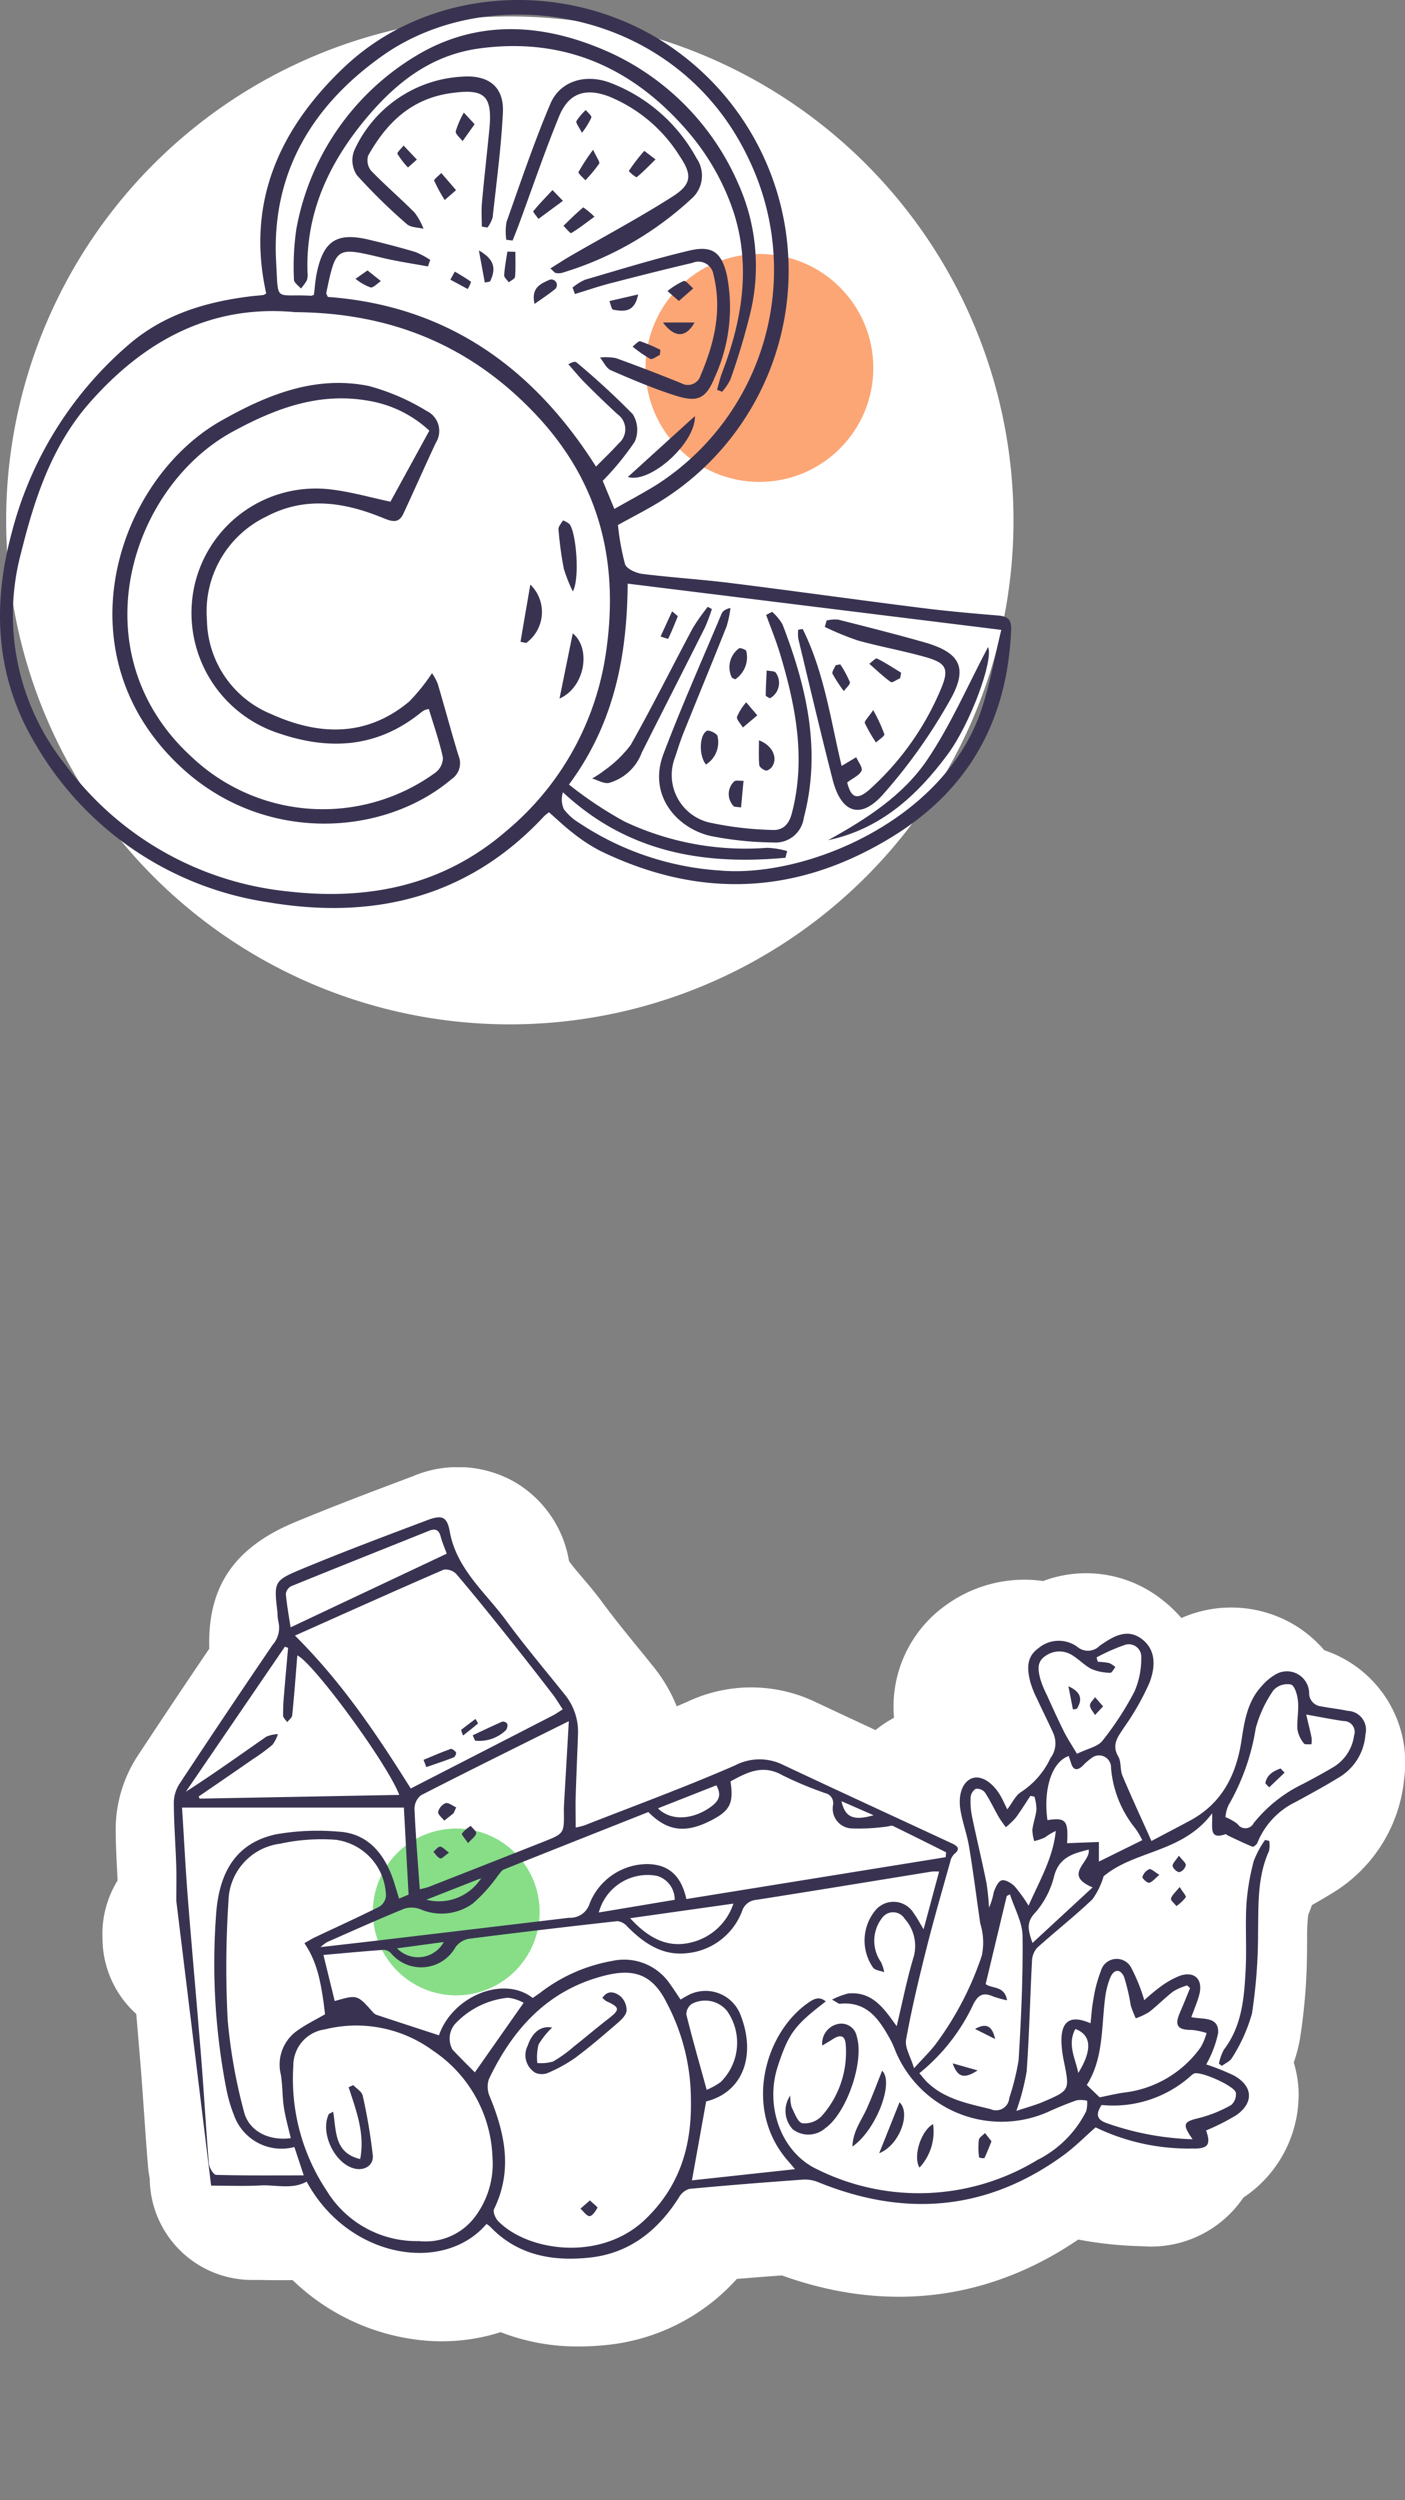 <svg xmlns="http://www.w3.org/2000/svg" xmlns:xlink="http://www.w3.org/1999/xlink" width="137.146" height="243.92" viewBox="0 0 137.146 243.92">
  <rect x="0" y="0" width="137.146" height="243.92" fill="#808080" stroke="none"/>
  <defs>
    <clipPath id="clip-path">
      <rect id="Rectángulo_402096" data-name="Rectángulo 402096" width="137.145" height="100.776" transform="translate(-10)" fill="none"/>
    </clipPath>
  </defs>
  <g id="banner-principal-decorativo-2" transform="translate(11485.158 13217.922)">
    <g id="Grupo_1101005" data-name="Grupo 1101005" transform="translate(564.845 -1199.92)">
      <path id="Trazado_874590" data-name="Trazado 874590" d="M137.183,45.315A49.165,49.165,0,1,1,83.166,1.538a49.164,49.164,0,0,1,54.017,43.777" transform="translate(-12088.523 -12017.666)" fill="#fff"/>
      <circle id="Elipse_11559" data-name="Elipse 11559" cx="11.119" cy="11.119" r="11.119" transform="translate(-11986.994 -11993.225)" fill="#fca675"/>
      <path id="Trazado_874591" data-name="Trazado 874591" d="M64.63,28.624c-1.983-8.891,1.318-16.09,7.58-22.041,8.231-7.822,21.442-8.717,31.25-2.457a26.482,26.482,0,0,1-.679,44.981c-1.2.718-2.445,1.355-3.816,2.11a24.164,24.164,0,0,0,.692,3.821c.154.463,1.072.872,1.687.95,2.887.363,5.8.537,8.685.9,6.137.766,12.262,1.629,18.4,2.4,2.526.32,5.065.549,7.6.756.952.077,1.361.354,1.316,1.417-.365,8.68-4,15.452-11.463,20.085-9.3,5.771-18.855,6.221-28.67,1.452a16,16,0,0,1-2.6-1.7c-.823-.622-1.569-1.347-2.378-2.052a3.745,3.745,0,0,0-.47.377c-7.371,7.928-16.612,10.143-26.918,8.406A31.651,31.651,0,0,1,42.179,72.719c-3.942-6.5-4.351-13.466-2.385-20.765A36.023,36.023,0,0,1,51.131,33.688c3.442-3,7.567-4.237,11.979-4.781.413-.051.829-.073,1.242-.126a.951.951,0,0,0,.278-.157m2.817,1.828C59.358,29.7,52.87,33.111,47.472,39.2c-3.769,4.25-5.453,9.432-6.772,14.738a23.389,23.389,0,0,0,4.32,20.658A30.9,30.9,0,0,0,66.783,86.969c7.868.9,15.16-.59,21.3-5.911a27.782,27.782,0,0,0,9.7-17.315c1.318-8.838-.554-16.657-6.859-23.327-6.359-6.724-14.109-9.9-23.479-9.964m31.169,19.2c1.449-.824,2.767-1.524,4.033-2.3a24.907,24.907,0,0,0,9.068-31.869C104.751.75,86.591-2.058,76,5.423,69.112,10.286,65.118,16.9,65.6,25.553c.228,4.039-.2,3.1,3.409,3.3a.781.781,0,0,0,.278-.1c.091-.714.137-1.433.282-2.129.656-3.151,1.965-3.984,5.1-3.238,1.517.362,3.03.752,4.524,1.2a8,8,0,0,1,1.449.771q-.114.319-.225.637c-1.476-.274-2.965-.487-4.423-.835-4.552-1.086-4.547-1.106-5.5,3.408-.016.08.063.18.148.4,11.572.843,20.032,6.848,26.181,16.554.826-.84,1.545-1.517,2.2-2.251a1.8,1.8,0,0,0-.1-2.858q-1.606-1.479-3.145-3.028c-.583-.584-1.105-1.228-1.654-1.845.453-.269.684-.288.8-.181a74.342,74.342,0,0,1,5.49,5.053,2.889,2.889,0,0,1,.193,2.675A27.121,27.121,0,0,1,97.48,46.91l1.135,2.739m1.3,7.291c-.056,7.036-1.31,13.642-5.733,19.6a38.488,38.488,0,0,0,5.384,3.588,27.656,27.656,0,0,0,13.96,2.584,7.875,7.875,0,0,1,1.957.319c-.056.217-.111.434-.166.651-7.975.735-15.4-.5-21.722-6.39a2.355,2.355,0,0,0,.086,1.646,5.368,5.368,0,0,0,1.495,1.345A28.1,28.1,0,0,0,108.9,84.924c8.3.75,21.7-4.766,25.446-15.412.913-2.59,1.366-5.341,2.039-8.061L99.915,56.939" transform="translate(-12088.648 -12018.001)" fill="#393351"/>
      <path id="Trazado_874592" data-name="Trazado 874592" d="M78.518,57.859a5.109,5.109,0,0,1,.558,1.027c.7,2.339,1.32,4.7,2.037,7.033a1.879,1.879,0,0,1-.694,2.29C73.8,73.8,62.191,74.519,54.134,67.136,42.07,56.082,47.736,39,57.948,33.228,62.439,30.693,67.1,28.79,72.34,29.84A21.486,21.486,0,0,1,78,32.281a2.16,2.16,0,0,1,.9,3.093c-1.081,2.3-2.1,4.629-3.176,6.933-.439.943-1.079.786-1.933.434-3.777-1.556-7.619-2.179-11.44-.159a10.275,10.275,0,0,0-5.8,10.1,10.085,10.085,0,0,0,6.271,9.168c4.654,2.106,9.3,2.267,13.48-1.228a18.864,18.864,0,0,0,2.218-2.759M78.258,34.2a11.459,11.459,0,0,0-5.95-2.916c-4.831-.856-9.1.757-13.25,3.017-10.034,5.465-15.1,21.609-3.979,31.75a18.66,18.66,0,0,0,23.782,1.506,1.838,1.838,0,0,0,.724-1.455c-.348-1.607-.9-3.17-1.374-4.743a2.047,2.047,0,0,0-.4.1,2.278,2.278,0,0,0-.389.257c-4.21,3.395-8.838,3.714-13.821,2.023a12.351,12.351,0,0,1-8.3-14.271,12.141,12.141,0,0,1,13.439-9.52c1.931.235,3.822.781,5.723,1.183l3.8-6.934" transform="translate(-12086.354 -12010.188)" fill="#393351"/>
      <path id="Trazado_874593" data-name="Trazado 874593" d="M83.161,47.081a14.151,14.151,0,0,1-.885-2.232,35.363,35.363,0,0,1-.516-3.83c-.024-.273.279-.577.432-.866a2.106,2.106,0,0,1,.631.348c.664.765,1.042,5.305.338,6.58" transform="translate(-12077.248 -12007.384)" fill="#393351"/>
      <path id="Trazado_874594" data-name="Trazado 874594" d="M81.839,55.23c.47-2.314.867-4.261,1.295-6.364,1.835,1.5,1.178,5.286-1.295,6.364" transform="translate(-12077.228 -12005.08)" fill="#393351"/>
      <path id="Trazado_874595" data-name="Trazado 874595" d="M78.829,50.683c.3-1.779.611-3.558.958-5.58a3.73,3.73,0,0,1-.408,5.7l-.55-.119" transform="translate(-12078.023 -12006.075)" fill="#393351"/>
      <path id="Trazado_874596" data-name="Trazado 874596" d="M102.639,37.432c.167-.57.295-1.157.507-1.709,1.969-5.13,2.811-10.435,1.082-15.705a23.346,23.346,0,0,0-4.32-7.642C94.6,6.122,87.859,3,79.466,4.126c-4.757.639-8.191,3.356-11.126,6.883-3.6,4.329-5.866,9.183-5.677,14.96a1.833,1.833,0,0,1-.058.771,4.66,4.66,0,0,1-.587.813c-.236-.283-.678-.569-.676-.851a25.411,25.411,0,0,1,.235-4.973A24.871,24.871,0,0,1,73.2,4.883c6.25-3.794,12.945-3.161,19.309-.2A25.045,25.045,0,0,1,104.721,17.35a19.578,19.578,0,0,1,1.216,12.38,65.945,65.945,0,0,1-1.988,6.681,5.3,5.3,0,0,1-.816,1.215l-.5-.195" transform="translate(-12082.649 -12017.406)" fill="#393351"/>
      <path id="Trazado_874597" data-name="Trazado 874597" d="M82.047,24.579c.722-.449,1.359-.867,2.018-1.248,3.314-1.917,6.7-3.717,9.924-5.776,1.85-1.182,1.921-2.1.693-3.912A14.643,14.643,0,0,0,87.761,7.8c-2.285-.864-3.925-.336-4.852,1.921-1.436,3.5-2.651,7.095-3.965,10.648-.185.5-.389.993-.584,1.488l-.615-.075a5.519,5.519,0,0,1,.027-1.754c1.371-3.86,2.679-7.751,4.277-11.517.929-2.194,3.353-2.932,5.737-2.084a16.112,16.112,0,0,1,8.532,7.407,2.985,2.985,0,0,1-.54,3.982,32.132,32.132,0,0,1-12.618,7.2,1.428,1.428,0,0,1-.612,0c-.082-.011-.149-.124-.5-.437" transform="translate(-12078.327 -12016.392)" fill="#393351"/>
      <path id="Trazado_874598" data-name="Trazado 874598" d="M78.482,20.554c0-.77-.058-1.544.011-2.308.215-2.381.486-4.757.721-7.135.336-3.4-.468-4.071-3.856-3.568-3.813.566-6.2,2.925-7.971,6.086a1.612,1.612,0,0,0,.29,1.467c1.369,1.415,2.873,2.7,4.26,4.1a6.407,6.407,0,0,1,.857,1.565c-.553-.143-1.253-.12-1.63-.458a56.117,56.117,0,0,1-4.886-4.783,2.641,2.641,0,0,1-.258-2.376A12.274,12.274,0,0,1,76.53,5.919c2.578-.2,4.137.958,4.012,3.5-.169,3.418-.631,6.821-1,10.227a3.247,3.247,0,0,1-.5.991l-.555-.086" transform="translate(-12081.455 -12016.441)" fill="#393351"/>
      <path id="Trazado_874599" data-name="Trazado 874599" d="M82.847,22.976a5.25,5.25,0,0,1,1.216-.764c3.384-.988,6.756-2.033,10.184-2.844,2.257-.532,3.162.186,3.673,2.442a16.337,16.337,0,0,1-1.186,9.9c-.876,2.162-1.7,2.5-3.93,1.778-2.117-.68-4.176-1.554-6.217-2.443-.45-.2-.713-.818-1.062-1.244a5.161,5.161,0,0,1,1.55.058c2.144.769,4.271,1.593,6.383,2.448a1.3,1.3,0,0,0,1.893-.775c1.35-3.157,2.113-6.4,1.243-9.846a1.478,1.478,0,0,0-2.034-1.122c-2.674.626-5.34,1.3-8,1.99-1.173.3-2.323.7-3.483,1.052l-.231-.626" transform="translate(-12076.961 -12012.923)" fill="#393351"/>
      <path id="Trazado_874600" data-name="Trazado 874600" d="M87.109,38.051,93.665,32.1c.077,2.635-4.377,6.628-6.556,5.946" transform="translate(-12075.834 -12009.512)" fill="#393351"/>
      <path id="Trazado_874601" data-name="Trazado 874601" d="M85.173,16.911c-.914.665-1.564,1.182-2.273,1.6-.085.049-.5-.46-.756-.711.636-.612,1.258-1.242,1.937-1.8a8.52,8.52,0,0,1,1.092.915" transform="translate(-12077.147 -12013.771)" fill="#393351"/>
      <path id="Trazado_874602" data-name="Trazado 874602" d="M82.71,15.715,80.318,17.48c-.177-.26-.558-.687-.5-.757.584-.719,1.239-1.382,1.874-2.06l1.019,1.052" transform="translate(-12077.764 -12014.123)" fill="#393351"/>
      <path id="Trazado_874603" data-name="Trazado 874603" d="M89.8,12.472c-.741.722-1.266,1.275-1.856,1.746a2.908,2.908,0,0,1-.754-.616,17.791,17.791,0,0,1,1.5-1.955c.019-.02.527.389,1.111.824" transform="translate(-12075.813 -12014.921)" fill="#393351"/>
      <path id="Trazado_874604" data-name="Trazado 874604" d="M88.5,22.715c-.353,1.8-1.419,1.673-2.444,1.493-.164-.028-.244-.551-.363-.846l2.807-.647" transform="translate(-12076.208 -12011.994)" fill="#393351"/>
      <path id="Trazado_874605" data-name="Trazado 874605" d="M74.3,15.021l-1.106.962a14.4,14.4,0,0,1-1.024-1.875c-.056-.14.445-.5.689-.759L74.3,15.021" transform="translate(-12079.786 -12014.472)" fill="#393351"/>
      <path id="Trazado_874606" data-name="Trazado 874606" d="M84.733,11.556c.339.746.69,1.191.589,1.355a13.506,13.506,0,0,1-1.349,1.621c-.235-.276-.726-.675-.663-.808a19.424,19.424,0,0,1,1.422-2.168" transform="translate(-12076.84 -12014.945)" fill="#393351"/>
      <path id="Trazado_874607" data-name="Trazado 874607" d="M75.672,9.82c-.465.655-.821,1.153-1.176,1.653-.238-.326-.719-.7-.665-.969a8.824,8.824,0,0,1,.79-1.819L75.672,9.82" transform="translate(-12079.347 -12015.704)" fill="#393351"/>
      <path id="Trazado_874608" data-name="Trazado 874608" d="M90.15,27.662c-.322.143-.745.486-.947.386a12.749,12.749,0,0,1-1.725-1.2c.254-.185.569-.569.754-.515a15.743,15.743,0,0,1,1.959.828c-.013.167-.027.333-.04.5" transform="translate(-12075.736 -12011.038)" fill="#393351"/>
      <path id="Trazado_874609" data-name="Trazado 874609" d="M79.929,23.944c-.357-1.57.573-1.95,1.435-2.344a.542.542,0,0,1,.587.886c-.645.522-1.343.979-2.022,1.458" transform="translate(-12077.753 -12012.296)" fill="#393351"/>
      <path id="Trazado_874610" data-name="Trazado 874610" d="M91.286,23.633c-.48-.42-.8-.694-1.111-.969a7.423,7.423,0,0,1,1.581-.984c.206-.07.617.465.933.725l-1.4,1.228" transform="translate(-12075.023 -12012.271)" fill="#393351"/>
      <path id="Trazado_874611" data-name="Trazado 874611" d="M89.822,24.883h3.093c-.842,1.5-1.941,1.529-3.093,0" transform="translate(-12075.117 -12011.422)" fill="#393351"/>
      <path id="Trazado_874612" data-name="Trazado 874612" d="M67.26,20.862l1.311,1.043c-.345.224-.745.682-1.024.618a5.427,5.427,0,0,1-1.455-.838l1.168-.823" transform="translate(-12081.392 -12012.484)" fill="#393351"/>
      <path id="Trazado_874613" data-name="Trazado 874613" d="M78.661,19.433c0,.813.04,1.63-.029,2.437-.016.2-.4.36-.608.539-.162-.23-.47-.469-.458-.69.046-.773.2-1.539.315-2.308l.78.023" transform="translate(-12078.357 -12012.868)" fill="#393351"/>
      <path id="Trazado_874614" data-name="Trazado 874614" d="M76.192,22.451c-.176-.955-.353-1.909-.578-3.129,1.493.853,1.723,1.75,1.089,3.033l-.511.1" transform="translate(-12078.873 -12012.892)" fill="#393351"/>
      <path id="Trazado_874615" data-name="Trazado 874615" d="M71.224,12.6l-.869.771a7.746,7.746,0,0,1-1.023-1.326c-.068-.138.382-.536.594-.814l1.3,1.369" transform="translate(-12080.536 -12015.032)" fill="#393351"/>
      <path id="Trazado_874616" data-name="Trazado 874616" d="M83.685,10.713c-.3-.6-.62-.972-.536-1.142a5.446,5.446,0,0,1,.915-1.084c.195.25.6.566.541.74a7.5,7.5,0,0,1-.92,1.486" transform="translate(-12076.885 -12015.756)" fill="#393351"/>
      <path id="Trazado_874617" data-name="Trazado 874617" d="M73.848,20.955c.536.322,1.081.63,1.586,1a3.823,3.823,0,0,1-.329.7l-1.693-.914.436-.784" transform="translate(-12079.455 -12012.46)" fill="#393351"/>
      <path id="Trazado_874618" data-name="Trazado 874618" d="M100.564,47.29a5.035,5.035,0,0,1,1.009,1.214c2.352,6.1,3.81,12.3,2.082,18.873a2.786,2.786,0,0,1-2.974,2.412,32.909,32.909,0,0,1-6.168-.644c-3.17-.741-6.11-3.891-4.561-7.986,1.744-4.611,3.758-9.121,5.667-13.669.109-.258.348-.462.876-.58a10.417,10.417,0,0,1-.379,1.8c-1.381,3.475-2.815,6.93-4.209,10.4-.33.817-.58,1.665-.869,2.5a4.76,4.76,0,0,0,3.376,6.226,32.649,32.649,0,0,0,6.153.73c1.033.068,1.637-.536,1.924-1.64,1.379-5.307.377-10.419-1.14-15.494-.389-1.3-.91-2.565-1.373-3.846l.585-.3" transform="translate(-12075.195 -12005.598)" fill="#393351"/>
      <path id="Trazado_874619" data-name="Trazado 874619" d="M100.711,48.73c2.112,4.245,2.742,8.946,3.8,13.36l1.428-.851c.192.45.655,1.029.516,1.323-.217.455-.843.716-1.4,1.139.374,1.51.971,1.8,2.281.6a27.41,27.41,0,0,0,6.928-9.865c.742-1.821.434-2.394-1.513-2.951-2.2-.628-4.457-1.022-6.657-1.634a28.062,28.062,0,0,1-3.227-1.326c.059-.207.12-.415.18-.622a3.439,3.439,0,0,1,1.1-.094c2.818.712,5.639,1.421,8.434,2.218,3.4.97,4.3,2.4,2.606,5.471a52.726,52.726,0,0,1-6.617,9.354c-2.213,2.509-4.1,1.831-4.931-1.407-1.173-4.576-2.252-9.176-3.358-13.768a3.886,3.886,0,0,1-.008-.875l.444-.07" transform="translate(-12072.361 -12005.367)" fill="#393351"/>
      <path id="Trazado_874620" data-name="Trazado 874620" d="M102.587,68.76c3.7-2.053,7.311-4.35,9.673-7.857,2.3-3.411,3.953-7.256,5.925-10.979.556,1.235-1.7,7.449-3.963,10.5-2.966,4-6.546,7.261-11.635,8.34" transform="translate(-12071.741 -12004.8)" fill="#393351"/>
      <path id="Trazado_874621" data-name="Trazado 874621" d="M96.046,47.041a17.267,17.267,0,0,1-.673,1.792c-2.047,4.08-4.126,8.144-6.175,12.223A4.809,4.809,0,0,1,86,64c-.5.1-1.092-.276-1.644-.432a9.637,9.637,0,0,0,1.208-.8,11.385,11.385,0,0,0,2.559-2.473c2.114-3.745,4.03-7.6,6.06-11.4a19.675,19.675,0,0,1,1.465-2.075l.4.217" transform="translate(-12076.562 -12005.62)" fill="#393351"/>
      <path id="Trazado_874622" data-name="Trazado 874622" d="M93.255,59.681c-.7-.818-.673-2.88.086-3.289.21-.113,1.008.287,1.03.5a2.557,2.557,0,0,1-1.116,2.785" transform="translate(-12074.343 -12003.095)" fill="#393351"/>
      <path id="Trazado_874623" data-name="Trazado 874623" d="M108.769,52.725c-.314.139-.773.484-.914.383-.745-.532-1.407-1.176-2.1-1.782.257-.183.62-.582.752-.516.814.4,1.575.913,2.356,1.386l-.095.529" transform="translate(-12070.903 -12004.568)" fill="#393351"/>
      <path id="Trazado_874624" data-name="Trazado 874624" d="M95.516,53.054c-.235-.125-.3-.138-.321-.174a2.276,2.276,0,0,1,.7-2.851c.1-.086.692.132.709.257a2.6,2.6,0,0,1-1.087,2.769" transform="translate(-12073.76 -12004.777)" fill="#393351"/>
      <path id="Trazado_874625" data-name="Trazado 874625" d="M97.238,57.117c1.359.51,1.873,1.754,1.275,2.59-.132.185-.44.407-.6.365-.253-.064-.62-.325-.641-.532-.077-.746-.03-1.5-.03-2.423" transform="translate(-12073.16 -12002.898)" fill="#393351"/>
      <path id="Trazado_874626" data-name="Trazado 874626" d="M106.226,54.788a15.84,15.84,0,0,1,1.09,2.348c.051.182-.525.536-.813.812a13.9,13.9,0,0,1-1.089-1.889c-.076-.187.353-.579.812-1.271" transform="translate(-12070.996 -12003.514)" fill="#393351"/>
      <path id="Trazado_874627" data-name="Trazado 874627" d="M98.153,54.45c-.167-.118-.394-.2-.393-.288.009-.81.057-1.62.094-2.43.309.068.81.047.893.223a1.712,1.712,0,0,1-.593,2.5" transform="translate(-12073.019 -12004.322)" fill="#393351"/>
      <path id="Trazado_874628" data-name="Trazado 874628" d="M95.438,62.773a1.689,1.689,0,0,1-.02-2.447c.135-.168.612-.059.931-.078l-.243,2.6-.668-.078" transform="translate(-12073.773 -12002.075)" fill="#393351"/>
      <path id="Trazado_874629" data-name="Trazado 874629" d="M103.674,51.257a10.362,10.362,0,0,1,.939,1.74c.068.2-.379.578-.592.874a14.881,14.881,0,0,1-1.1-1.687c-.091-.187.187-.553.3-.837l.456-.09" transform="translate(-12071.657 -12004.448)" fill="#393351"/>
      <path id="Trazado_874630" data-name="Trazado 874630" d="M97.526,55.457l-1.409,1.192c-.207-.358-.645-.778-.57-1.06a5.289,5.289,0,0,1,.894-1.4c.3.348.593.7,1.085,1.271" transform="translate(-12073.605 -12003.673)" fill="#393351"/>
      <path id="Trazado_874631" data-name="Trazado 874631" d="M90.765,47.171a5.99,5.99,0,0,1,.558.479c-.3.74-.594,1.483-.941,2.2a5.029,5.029,0,0,1-.738-.233l1.122-2.448" transform="translate(-12075.164 -12005.528)" fill="#393351"/>
    </g>
    <g id="Grupo_1101007" data-name="Grupo 1101007" transform="translate(-11475.158 -13074.777)">
      <g id="Grupo_1100972" data-name="Grupo 1100972" transform="translate(0 0)" clip-path="url(#clip-path)">
        <path id="Trazado_874716" data-name="Trazado 874716" d="M119.26,17.845a11.838,11.838,0,0,0-3.184-2.62,12.044,12.044,0,0,0-10.757-.514,12.891,12.891,0,0,0-1.807-1.726A11.951,11.951,0,0,0,91.825,11.1a13.056,13.056,0,0,0-9.538,2.389,12.138,12.138,0,0,0-5.019,10.954,11.236,11.236,0,0,0-1.806,1.2q-2.908-1.351-5.811-2.715a14.548,14.548,0,0,0-12.5-.075c-.364.159-.728.315-1.093.471a15.229,15.229,0,0,0-2.239-3.819c-.535-.671-1.078-1.337-1.62-2-1.2-1.474-2.329-2.866-3.347-4.252-.707-.963-1.409-1.789-2.031-2.517-.445-.523-1.038-1.219-1.279-1.589a11.027,11.027,0,0,0-5.386-7.755A11.247,11.247,0,0,0,30.283.885l-.566.213C26.146,2.444,22.455,3.835,18.8,5.356c-5.923,2.463-8.56,6.288-8.371,12.343-2.293,3.382-4.631,6.88-6.972,10.43a13.124,13.124,0,0,0-2.164,7.21c.006,1.378.071,2.662.134,3.9.018.361.032.722.049,1.082A9.909,9.909,0,0,0,0,45.761l.01.417A9.93,9.93,0,0,0,3.3,53.333c.159,1.857.319,3.716.466,5.575.11,1.372.2,2.746.3,4.118.118,1.725.236,3.448.381,5.16a11.034,11.034,0,0,0,.17,1.2,9.972,9.972,0,0,0,9.972,9.9c.431,0,.854,0,1.268.011.828.011,1.738.023,2.7,0a21.292,21.292,0,0,0,12.458,5.859,18.955,18.955,0,0,0,7.852-.775,20.631,20.631,0,0,0,7.654,1.395,26.177,26.177,0,0,0,2.75-.15,19.725,19.725,0,0,0,12.65-6.437c1.367-.113,2.821-.228,4.4-.344,10.207,3.673,20.157,2.472,28.931-3.5a37.615,37.615,0,0,0,6.224.652,10.9,10.9,0,0,0,9.676-4.438c.069-.095.14-.2.212-.3l.088-.061a12.09,12.09,0,0,0,5.3-10.536,11.262,11.262,0,0,0-.465-2.586,15.016,15.016,0,0,0,.61-2.338,56.453,56.453,0,0,0,.683-8.668l.012-1.044a17.878,17.878,0,0,1,.112-2.389c.138-.312.253-.617.354-.918.664-.377,1.345-.773,2.029-1.194a14.672,14.672,0,0,0,6.986-11.212,11.555,11.555,0,0,0-7.81-12.462" transform="translate(0 0)" fill="#fff"/>
        <circle id="Elipse_11562" data-name="Elipse 11562" cx="8.139" cy="8.139" r="8.139" transform="translate(26.397 35.247)" fill="#87de87"/>
        <path id="Trazado_874717" data-name="Trazado 874717" d="M5.966,41.429c0-1.211.032-2.354-.006-3.494-.068-2.034-.226-4.066-.237-6.1a3.516,3.516,0,0,1,.571-1.844q4.487-6.8,9.075-13.537a2.52,2.52,0,0,0,.551-2.315,4.678,4.678,0,0,1-.078-.834c-.344-2.99-.389-3.1,2.363-4.242,4.053-1.687,8.166-3.227,12.275-4.777,1.412-.532,1.918-.346,2.175,1.092.662,3.69,3.49,5.954,5.525,8.727,1.818,2.475,3.809,4.824,5.728,7.225a5.727,5.727,0,0,1,1.267,3.9c-.069,2-.162,3.992-.221,5.988-.028.978,0,1.959,0,3.063a8.431,8.431,0,0,0,.87-.221c4.908-1.925,9.865-3.74,14.693-5.85a5.158,5.158,0,0,1,4.684-.044c5.486,2.585,11,5.113,16.5,7.671.492.228.858.514.2,1.03a1.468,1.468,0,0,0-.386.74c-.793,2.84-1.62,5.674-2.338,8.534-.735,2.928-1.441,5.871-1.975,8.842-.135.752.434,1.631.778,2.778.9-1,1.649-1.706,2.238-2.525A30.743,30.743,0,0,0,84.6,46.757a6.268,6.268,0,0,0-.156-3.119c-.365-2.485-.675-4.98-1.086-7.458-.2-1.216-.646-2.393-.847-3.608-.263-1.587.259-2.814,1.171-3.114.891-.293,2.043.456,2.8,1.832.189.346.35.707.6,1.215.487-.634.8-1.356,1.348-1.694A8,8,0,0,0,91.3,27.5a2.421,2.421,0,0,0,.267-2.438c-.51-1.125-1.067-2.227-1.583-3.348a9.585,9.585,0,0,1-.663-1.662c-.3-1.2-.4-2.412.785-3.257a3.078,3.078,0,0,1,3.8-.156,1.6,1.6,0,0,0,2.2-.1c1.258-.867,2.671-1.788,4.161-.612,1.408,1.111,1.232,2.808.7,4.211A24.765,24.765,0,0,1,98.5,24.483c-.578.905-1.283,1.669-.581,2.87.3.518.162,1.28.4,1.856.869,2.068,1.816,4.1,2.836,6.381,1.447-.764,2.6-1.365,3.745-1.979,3.128-1.677,4.53-4.449,5.043-7.83.288-1.894.587-3.819,1.976-5.306a5.219,5.219,0,0,1,1.359-1.139,2.173,2.173,0,0,1,3.271,1.763,1.287,1.287,0,0,0,1.178,1.357c.86.173,1.738.256,2.593.439a1.849,1.849,0,0,1,1.722,2.3,5.3,5.3,0,0,1-2.514,4.151c-1.395.856-2.834,1.642-4.272,2.425a7.567,7.567,0,0,0-3.756,3.989c-.064.175-.383.43-.481.389-.825-.335-1.627-.728-2.435-1.107-.067-.032-.142-.134-.185-.119-1.722.613-1.239-.738-1.322-2.032-2.887,3.864-7.564,3.594-10.593,6.145A7.337,7.337,0,0,1,95.4,41.27C93.673,42.923,91.781,44.4,90.009,46a2.024,2.024,0,0,0-.514,1.292c-.19,3.587-.262,7.182-.52,10.762a22.622,22.622,0,0,1-1.01,3.87c.961-.321,1.808-.543,2.607-.882,2.612-1.114,2.6-1.128,2.051-3.885a11.156,11.156,0,0,1-.258-2.013c-.023-2.009.895-2.617,2.843-1.771.092-.8.13-1.577.28-2.329a12.882,12.882,0,0,1,.725-2.758,1.6,1.6,0,0,1,3-.263,16.872,16.872,0,0,1,1.24,3.1,19.358,19.358,0,0,1,1.5-1.255,8.31,8.31,0,0,1,1.958-1.122c1.443-.492,2.294.331,1.919,1.81-.184.724-.494,1.417-.781,2.216,1.079.254,2.7-.112,2.617,1.547A10.6,10.6,0,0,1,106.5,57.39a21.753,21.753,0,0,1,2.683,1.07c1.872,1.02,2,2.647.269,3.871a21.794,21.794,0,0,1-2.967,1.5c.489,1.345.223,1.811-1.312,1.762A20.891,20.891,0,0,1,95.7,63.529c-1.044.914-2.019,1.912-3.131,2.72-7.468,5.429-15.478,6.073-23.936,2.63a3.44,3.44,0,0,0-1.493-.253c-3.7.267-7.4.556-11.1.907a1.725,1.725,0,0,0-1,.818c-2.052,3.246-4.842,5.47-8.725,5.884-3.606.383-7.022-.206-9.7-3.006a2.536,2.536,0,0,0-.368-.275c-4.224,4.931-13.523,3.314-17.555-4.131-1.449.8-3.018.287-4.533.372-1.549.086-3.107.019-4.793.019M21.431,51.206c2.2-.635,2.2-.634,3.723,1.083a.93.93,0,0,0,.376.269c2.021.669,4.045,1.328,6.074,1.99,1.32-3.818,6.313-5.878,9.157-3.639.251-.178.512-.358.77-.545A16.034,16.034,0,0,1,48.479,47.3a5.411,5.411,0,0,1,5.675,2.234c.346.478.664.976,1.036,1.526.248-.144.445-.268.65-.376a3.658,3.658,0,0,1,5.147,1.735c1.653,4.056.3,7.685-3.3,8.582L56.3,68.7l10.063-1.092c-.364-.427-.512-.608-.667-.784-4.4-4.987-2.342-12.4,1.884-15.4.533-.378,1.1-.753,1.787-.18-3.055,2.332-3.634,3.119-4.687,6.332-1.284,3.918.344,8.439,3.886,10.066A22.28,22.28,0,0,0,90.036,66.7a10.649,10.649,0,0,0,4.752-4.755,3.179,3.179,0,0,0,.088-1.015,2.818,2.818,0,0,0-1.006-.046c-.9.309-1.791.678-2.664,1.071A11.215,11.215,0,0,1,76.146,56.03a9.64,9.64,0,0,0-.434-.986c-1.093-1.976-2.267-3.846-4.982-3.572-.122.012-.26-.133-.755-.405a7.528,7.528,0,0,1,1.538-.593c2.417-.264,3.573,1.52,4.773,3.185.567-2.361,1.005-4.625,1.672-6.819a3.946,3.946,0,0,0-.886-3.652,1.326,1.326,0,0,0-2.247-.04,3.622,3.622,0,0,0-.08,4.245,3.738,3.738,0,0,1,.324.994c-.365-.135-.846-.168-1.077-.424a4.63,4.63,0,0,1,.166-5.545,2.3,2.3,0,0,1,3.795.226c.305.4.537.865.96,1.558.54-2.009,1.014-3.774,1.513-5.629a6.194,6.194,0,0,0-.708,0C74,39.5,68.289,40.439,62.569,41.336A1.565,1.565,0,0,0,61.2,42.419a6.392,6.392,0,0,1-5.324,4.112c-2.435.3-4.277-.963-5.909-2.619a1.447,1.447,0,0,0-.952-.5q-7.26.8-14.507,1.722a2.071,2.071,0,0,0-1.286.815,3.841,3.841,0,0,1-6.3.59,1.048,1.048,0,0,0-.686-.331c-1.939.14-3.874.323-5.906.5.381,1.558.73,2.983,1.1,4.492M56.2,60.9a20.323,20.323,0,0,0-2.318-9.434c-1.334-2.72-3.058-3.488-5.989-2.77-5.571,1.365-9.039,5.15-11.408,10.119a2.335,2.335,0,0,0,.071,1.686c1.5,3.624,2.261,7.244.428,11.005-.131.269.133.893.4,1.168,2.887,2.956,10.006,3.994,14.351-.161,3.19-3.051,4.556-6.858,4.464-11.614m-.443-19.644L81.069,37.17c.013-.158.027-.316.039-.476-1.732-.863-3.46-1.732-5.2-2.575-.14-.068-.363.047-.548.06a19.751,19.751,0,0,1-3.5.186,1.933,1.933,0,0,1-1.787-2.286.989.989,0,0,0-.744-1.152,35.267,35.267,0,0,1-4.194-1.75c-1.936-1.1-3.473-.269-5.072.6.326,2.131-.045,2.859-1.895,3.809-2.5,1.283-4.266,1.062-6.122-.819-4.681,1.854-9.394,3.716-14.1,5.6-.223.09-.378.36-.551.557a15.483,15.483,0,0,1-2.488,2.77,5.231,5.231,0,0,1-5.027.594,2.432,2.432,0,0,0-1.617-.108C25.71,43.216,23.2,44.35,20.675,45.46a4.224,4.224,0,0,0-.63.483c2.148-.247,4.05-.459,5.95-.685q9.159-1.086,18.318-2.178a1.977,1.977,0,0,0,2.012-1.417,6.081,6.081,0,0,1,5.595-3.82c2.183.012,3.356,1.23,3.836,3.412m-26.1,33.368a6.032,6.032,0,0,0,5.288-2.139,8.587,8.587,0,0,0,1.886-6.039A13.05,13.05,0,0,0,31.06,56.071a12.668,12.668,0,0,0-10.589-2.1,3.557,3.557,0,0,0-3.079,3.569A19.632,19.632,0,0,0,20.641,69.7a10.281,10.281,0,0,0,9.012,4.923m-12.1-59.07c4.639,4.616,8.01,9.682,11.3,14.914,4.7-2.411,9.274-4.757,13.846-7.11.313-.161.6-.368.989-.609-.359-.538-.657-1.049-1.016-1.513-1.415-1.83-2.834-3.658-4.279-5.464-1.67-2.088-3.346-4.171-5.077-6.207a1.452,1.452,0,0,0-1.247-.443c-4.754,2.057-9.478,4.183-14.518,6.431m-.411,49.034c-.23-1.005-.518-2-.672-3.01-.162-1.061-.118-2.155-.3-3.212a4.042,4.042,0,0,1,1.666-4.312c.831-.589,1.76-1.039,2.651-1.555-.406-3.56-.892-5.267-2.012-6.936.346-.195.675-.408,1.026-.573,2.093-.991,4.2-1.946,6.274-2.982a1.386,1.386,0,0,0,.66-1.033,5.64,5.64,0,0,0-4.908-5.5,18.838,18.838,0,0,0-5.423.383,5.768,5.768,0,0,0-5.042,5.6,98.674,98.674,0,0,0-.078,11.586,52.063,52.063,0,0,0,1.583,8.924c.473,1.94,2.433,2.9,4.574,2.617m1.266,3.621c-.344-1.043-.629-1.9-.912-2.757A4.923,4.923,0,0,1,11.6,62.345a14.517,14.517,0,0,1-.742-2.524A64.164,64.164,0,0,1,9.889,42.3c.4-4.072,2.2-6.594,5.849-7.369a23.652,23.652,0,0,1,6.046-.253c2.595.133,4.182,1.78,5.132,4.082.316.768.52,1.581.8,2.452l.924-.392c-.161-2.952-.315-5.81-.46-8.49H6.527c.2,3.1.341,5.967.566,8.824.415,5.254.9,10.5,1.316,15.754.27,3.383.455,6.773.74,10.155.034.4.45,1.092.7,1.1,2.787.079,5.578.05,8.553.05M16.878,16.741l-.316-.1L6.9,30.784c2.7-1.732,5.261-3.571,7.851-5.368a3.159,3.159,0,0,1,1.132-.251,3.3,3.3,0,0,1-.533,1.044,19.5,19.5,0,0,1-1.93,1.415Q10.8,29.441,8.159,31.243l.08.215,19.489-.364c-1.123-3.011-8.395-12.908-9.947-13.607-.161,1.956-.3,3.9-.5,5.848-.023.234-.319.441-.489.66-.141-.214-.4-.425-.4-.643a20.472,20.472,0,0,1,.1-2.149c.119-1.488.258-2.976.388-4.462m27.4,7.161c-5.009,2.492-9.731,4.819-14.415,7.219a1.7,1.7,0,0,0-.647,1.344c.111,2.585.329,5.165.516,7.835a9.29,9.29,0,0,0,.9-.24q5.577-2.185,11.15-4.386c2.053-.812,2.042-.821,2.014-2.984-.006-.517.04-1.037.069-1.555.133-2.344.269-4.688.415-7.233M87.343,40.8c-.1.051-.209.1-.313.155-.684,2.854-1.367,5.708-2.057,8.593.6.477,1.852.13,2.086,1.586a10.188,10.188,0,0,1-1.307-.357c-.9-.391-1.423-.315-1.964.7a18.96,18.96,0,0,1-5.287,6.77c.295.342.505.628.757.873,1.726,1.666,3.986,2.084,6.191,2.63a1.293,1.293,0,0,0,1.827-1.09,23.975,23.975,0,0,0,.913-3.7c.24-4.023.432-8.058.385-12.085-.016-1.364-.8-2.72-1.23-4.078m28.915-17.544c.2.837.377,1.54.523,2.247a3.02,3.02,0,0,1-.01.662c-.254-.023-.641.047-.735-.086a3,3,0,0,1-.634-1.352c-.067-.908.141-1.836.057-2.739-.055-.6-.284-1.493-.682-1.659a1.843,1.843,0,0,0-1.71.553,11.864,11.864,0,0,0-1.734,3.716,21.831,21.831,0,0,1-2.657,7.506,3.486,3.486,0,0,0-.3,1.161,5.087,5.087,0,0,1,1.183.669.906.906,0,0,0,1.575-.088,13.869,13.869,0,0,1,4.83-3.83q1.486-.772,2.932-1.621a4.255,4.255,0,0,0,2.035-3.091,1.06,1.06,0,0,0-1.025-1.412c-1.1-.151-2.183-.376-3.65-.635M96.1,60.6c.9-.178,1.675-.377,2.46-.475a10.7,10.7,0,0,0,7.4-4.408,5.776,5.776,0,0,0,.574-1.391,6.776,6.776,0,0,0-1.425-.3c-1.426.007-1.733-.43-1.157-1.74.34-.775.649-1.563.972-2.345l-.291-.26a5.787,5.787,0,0,0-1.34.578c-.821.628-1.546,1.381-2.363,2.015a6.444,6.444,0,0,1-1.307.616,10.616,10.616,0,0,1-.494-1.273,18.464,18.464,0,0,0-.646-2.755c-.357-.832-1-.778-1.347.057a7.6,7.6,0,0,0-.5,1.957c-.376,2.911-.155,5.937-1.791,8.52L96.1,60.6M93.888,27.082c1.07-.521,2.028-.692,2.477-1.264a29.782,29.782,0,0,0,3.126-4.8,8.021,8.021,0,0,0,.668-3.309A1.219,1.219,0,0,0,98.5,16.481a18.528,18.528,0,0,0-2.7,1.2l.113.426a7.27,7.27,0,0,1,1.109.119,2.3,2.3,0,0,1,.613.4c-.167.2-.346.567-.5.556a4.934,4.934,0,0,1-1.8-.355c-.668-.33-1.206-.913-1.845-1.314a2.33,2.33,0,0,0-2.7.037c-.879.591-.689,1.452-.472,2.268a9.145,9.145,0,0,0,.582,1.434c.562,1.228,1.112,2.463,1.717,3.67.364.727.821,1.407,1.266,2.155m-.959,8.728,3.1-.118V37.6l4.23-2.087a6.882,6.882,0,0,0-.673-1.146,10.759,10.759,0,0,1-2.372-5.9,1.172,1.172,0,0,0-1.923-.953,5.735,5.735,0,0,0-.885.784c-.467.409-.851.419-1.076-.246-.084-.248-.163-.5-.245-.751-1.648.563-2.5,3.227-2.077,6.252,1.8-.276,2.051.045,1.917,2.255M32.362,7.56c-.221-.617-.449-1.132-.589-1.67-.174-.672-.526-.807-1.145-.559-4.48,1.8-8.968,3.579-13.441,5.4a.994.994,0,0,0-.528.753c.1,1.1.3,2.189.466,3.263,5.083-2.4,10.117-4.772,15.237-7.186m57.373,23.7-.4-.069c-.475.716-.922,1.451-1.434,2.137a7.649,7.649,0,0,1-.968.922c-.234-.341-.492-.667-.7-1.025-.452-.787-.835-1.619-1.335-2.372A1.009,1.009,0,0,0,84,30.5a1.125,1.125,0,0,0-.5.857,7.511,7.511,0,0,0,.151,1.895c.447,2.148.964,4.28,1.4,6.429a23.388,23.388,0,0,1,.248,2.413,6.129,6.129,0,0,0,.452-1.485c.158-.449.433-1.082.783-1.177s.961.267,1.284.6A14.726,14.726,0,0,1,89.158,41.9c1.084-2.458,2.394-4.67,2.659-7.287a5.646,5.646,0,0,0-1.06.633,5.718,5.718,0,0,1-1.043.354,3.883,3.883,0,0,1-.183-1.1c.08-.671.332-1.32.4-1.991a4.756,4.756,0,0,0-.2-1.247m15.441,33.43c-1.056-1.516-.91-1.715.727-2.1a12.727,12.727,0,0,0,3.038-1.243,1.39,1.39,0,0,0,.459-1.19c-.112-.666-3.4-2.115-4.064-1.889a.966.966,0,0,0-.293.2,11.38,11.38,0,0,1-8.75,2.877c-.54.834-.543,1.374.422,1.742a27.562,27.562,0,0,0,8.462,1.6M57.74,59.867a6.978,6.978,0,0,0,1.353-.748,5.38,5.38,0,0,0,.621-6.965,2.772,2.772,0,0,0-3.453-.656,1.272,1.272,0,0,0-.507,1.02c.6,2.413,1.286,4.8,1.986,7.349m-22.634-1.7c1.593-2.27,3.111-4.434,4.766-6.791a4.153,4.153,0,0,0-1.524-.493,8.174,8.174,0,0,0-4.976,2.356,2.2,2.2,0,0,0-.445,2.7c.7.753,1.442,1.475,2.18,2.225M60.347,41.7,50.268,43.125c1.8,1.961,3.7,2.969,6.056,2.339A5.734,5.734,0,0,0,60.347,41.7m29.195,3.838,5.868-5.421c-2.965-1.245-.145-2.456-.386-3.688-1.481.381-2.839.716-3.352,2.525a8.543,8.543,0,0,1-1.817,3.58c-.91.937-.791,1.655-.314,3M54.617,41.327a2.409,2.409,0,0,0-1.724-2.333,4.933,4.933,0,0,0-5.685,3.573l7.409-1.24m-1.631-8.922c1.222,1.235,3.331,1.135,5.093-.1.75-.525,1.2-1.121.6-2.144l-5.7,2.244M93.726,53.932c-.818,1.529.021,2.889.284,4.291,1.273-2.053,1.417-3.664-.284-4.291m-58-14.712-5.349,2.1a4.907,4.907,0,0,0,5.349-2.1m-3.649,6.227-4.563.615a2.861,2.861,0,0,0,4.563-.615m41.951-12.37-3.131-1.37c.348,1.571,1.163,1.944,3.131,1.37" transform="translate(1.242 0.872)" fill="#393351"/>
        <path id="Trazado_874718" data-name="Trazado 874718" d="M89.552,51.7a4.758,4.758,0,0,1,.484-1.368C91.814,48,92.021,45.243,92.16,42.49c.107-2.11-.049-4.234.074-6.342a22.476,22.476,0,0,1,.717-4.224,9.525,9.525,0,0,1,1.1-2.047l.405.09a2.6,2.6,0,0,1-.017.988c-1.161,2.565-1.019,5.279-1.069,8a51.73,51.73,0,0,1-.593,7.856,16.149,16.149,0,0,1-1.931,4.3c-.179.349-.662.543-1.005.808l-.285-.212" transform="translate(19.433 6.484)" fill="#393351"/>
        <path id="Trazado_874719" data-name="Trazado 874719" d="M86.555,33.647c.3.5.664.882.59,1.008a4.235,4.235,0,0,1-.91.858c-.19-.252-.581-.559-.528-.742.1-.348.448-.624.848-1.123" transform="translate(18.598 7.302)" fill="#393351"/>
        <path id="Trazado_874720" data-name="Trazado 874720" d="M85.073,32.776c-.458.372-.711.72-1.011.769-.194.033-.688-.443-.649-.571a1.239,1.239,0,0,1,.667-.752c.191-.066.52.274.993.554" transform="translate(18.101 6.991)" fill="#393351"/>
        <path id="Trazado_874721" data-name="Trazado 874721" d="M86.449,31.141c.335.437.695.7.671.932a.936.936,0,0,1-.619.671c-.213.024-.634-.357-.663-.6s.3-.535.612-1.008" transform="translate(18.627 6.758)" fill="#393351"/>
        <path id="Trazado_874722" data-name="Trazado 874722" d="M4.558,36.113c0,.152.007.305.01.458" transform="translate(0.989 7.837)" fill="#393351"/>
        <path id="Trazado_874723" data-name="Trazado 874723" d="M55.256,51.609a3.886,3.886,0,0,0,.125,1.14c.292.579.593,1.464,1.045,1.571a2.309,2.309,0,0,0,1.875-.684,9.358,9.358,0,0,0,2.366-6.95c-.057-.985-.55-1.031-1.269-.567-.309.2-.632.382-1.025.619a1.948,1.948,0,0,1,1.6-2.115,1.533,1.533,0,0,1,1.774,1.249c.741,2.43-.989,7.447-3.064,8.917a2.5,2.5,0,0,1-3.185.124,2.633,2.633,0,0,1-.245-3.3" transform="translate(11.889 9.68)" fill="#393351"/>
        <path id="Trazado_874724" data-name="Trazado 874724" d="M63.052,48.377c1.2,1.117-.574,5.8-2.9,7.4.051-1.516.882-2.546,1.4-3.691.534-1.188.983-2.413,1.5-3.711" transform="translate(13.053 10.498)" fill="#393351"/>
        <path id="Trazado_874725" data-name="Trazado 874725" d="M62.3,55.877c.713-1.784,1.337-3.349,1.985-4.97,1.144,1.07-.03,4.211-1.985,4.97" transform="translate(13.52 11.047)" fill="#393351"/>
        <path id="Trazado_874726" data-name="Trazado 874726" d="M66.9,52.656A5.154,5.154,0,0,1,65.577,56.9c-.651-1.058.112-3.561,1.324-4.249" transform="translate(14.179 11.427)" fill="#393351"/>
        <path id="Trazado_874727" data-name="Trazado 874727" d="M71.537,54.177c-.246.606-.443,1.135-.691,1.639a.955.955,0,0,1-.522-.068,7.316,7.316,0,0,1-.027-1.694c.039-.253.394-.458.606-.684l.634.807" transform="translate(15.246 11.582)" fill="#393351"/>
        <path id="Trazado_874728" data-name="Trazado 874728" d="M36.523,45.527a8.066,8.066,0,0,0-1.325,1.66,5.3,5.3,0,0,0-.12,1.8,4.226,4.226,0,0,0,1.537-.145,13.012,13.012,0,0,0,2.026-1.456c1.126-.89,2.219-1.822,3.352-2.7,1.178-.913,1.167-1.117-.179-1.733a1.911,1.911,0,0,1-.381-.325c.556-.836,1.291-.522,1.757-.156a1.829,1.829,0,0,1,.6,1.449c-.073.469-.587.92-1,1.273-1.329,1.143-2.66,2.292-4.07,3.331a14.529,14.529,0,0,1-2.7,1.466,1.618,1.618,0,0,1-1.143-.054,2.01,2.01,0,0,1-.746-2.619c.458-1.334,1.3-1.992,2.39-1.793" transform="translate(7.37 9.136)" fill="#393351"/>
        <path id="Trazado_874729" data-name="Trazado 874729" d="M39.262,58.773c.331.316.775.654.738.719-.186.331-.5.815-.768.815-.3,0-.594-.465-.892-.728l.922-.807" transform="translate(8.32 12.754)" fill="#393351"/>
        <path id="Trazado_874730" data-name="Trazado 874730" d="M18.627,52.131c.325,1.844.069,4,2.637,4.614.484-2.495-.393-4.743-1.126-7.006l.449-.209c.319.338.842.635.924,1.025a53.367,53.367,0,0,1,.986,5.832c.094.964-.8,1.5-1.718,1.3-1.961-.409-3.454-3.451-2.59-5.3.039-.082.183-.114.438-.263" transform="translate(3.893 10.748)" fill="#393351"/>
        <path id="Trazado_874731" data-name="Trazado 874731" d="M29.7,21.728c.964-.452,1.923-.916,2.9-1.339a.54.54,0,0,1,.477.224.764.764,0,0,1-.15.627,3.728,3.728,0,0,1-3,1.009l-.229-.521" transform="translate(6.444 4.423)" fill="#393351"/>
        <path id="Trazado_874732" data-name="Trazado 874732" d="M25.754,23.646c.88-.363,1.751-.746,2.646-1.066.128-.045.421.178.527.346.055.085-.1.43-.224.479-.882.343-1.784.64-2.679.95l-.27-.71" transform="translate(5.589 4.899)" fill="#393351"/>
        <path id="Trazado_874733" data-name="Trazado 874733" d="M28.958,21.793a3.112,3.112,0,0,1-.184-.553c.458-.361.925-.711,1.39-1.062a2.438,2.438,0,0,1,.254.438c-.445.389-.918.75-1.46,1.177" transform="translate(6.243 4.379)" fill="#393351"/>
        <path id="Trazado_874734" data-name="Trazado 874734" d="M28.426,27.918l-.9.717c-.217-.284-.639-.6-.6-.846a1.25,1.25,0,0,1,.727-.86c.29-.077.688.259,1.038.414-.086.192-.174.385-.26.576" transform="translate(5.842 5.842)" fill="#393351"/>
        <path id="Trazado_874735" data-name="Trazado 874735" d="M29.43,30.432c-.287-.438-.662-.819-.59-.941a3.31,3.31,0,0,1,.857-.744c.19.249.57.539.527.736-.065.3-.425.534-.793.948" transform="translate(6.256 6.239)" fill="#393351"/>
        <path id="Trazado_874736" data-name="Trazado 874736" d="M28.064,31c-.4.28-.685.613-.849.562-.265-.082-.452-.416-.671-.645.217-.181.431-.5.652-.505s.461.295.868.588" transform="translate(5.76 6.601)" fill="#393351"/>
        <path id="Trazado_874737" data-name="Trazado 874737" d="M70.63,48.474c-1.322.87-1.961.672-2.438-.688l2.438.688" transform="translate(14.798 10.37)" fill="#393351"/>
        <path id="Trazado_874738" data-name="Trazado 874738" d="M71.951,46.067l-1.964-.986c1.073-.6,1.676-.333,1.964.986" transform="translate(15.187 9.718)" fill="#393351"/>
        <path id="Trazado_874739" data-name="Trazado 874739" d="M95.151,24.561l-1.5,1.429q-.192-.2-.382-.393c.146-.825.768-1.188,1.492-1.453q.2.21.393.417" transform="translate(20.239 5.24)" fill="#393351"/>
        <path id="Trazado_874740" data-name="Trazado 874740" d="M77.919,19.818c-.135-.69-.27-1.381-.442-2.262,1.238.56,1.414,1.277.814,2.214l-.372.049" transform="translate(16.813 3.81)" fill="#393351"/>
        <path id="Trazado_874741" data-name="Trazado 874741" d="M80.49,19.327l-.792.845c-.178-.313-.481-.618-.494-.938-.012-.259.323-.533.5-.8l.783.894" transform="translate(17.188 4)" fill="#393351"/>
      </g>
    </g>
  </g>
</svg>
